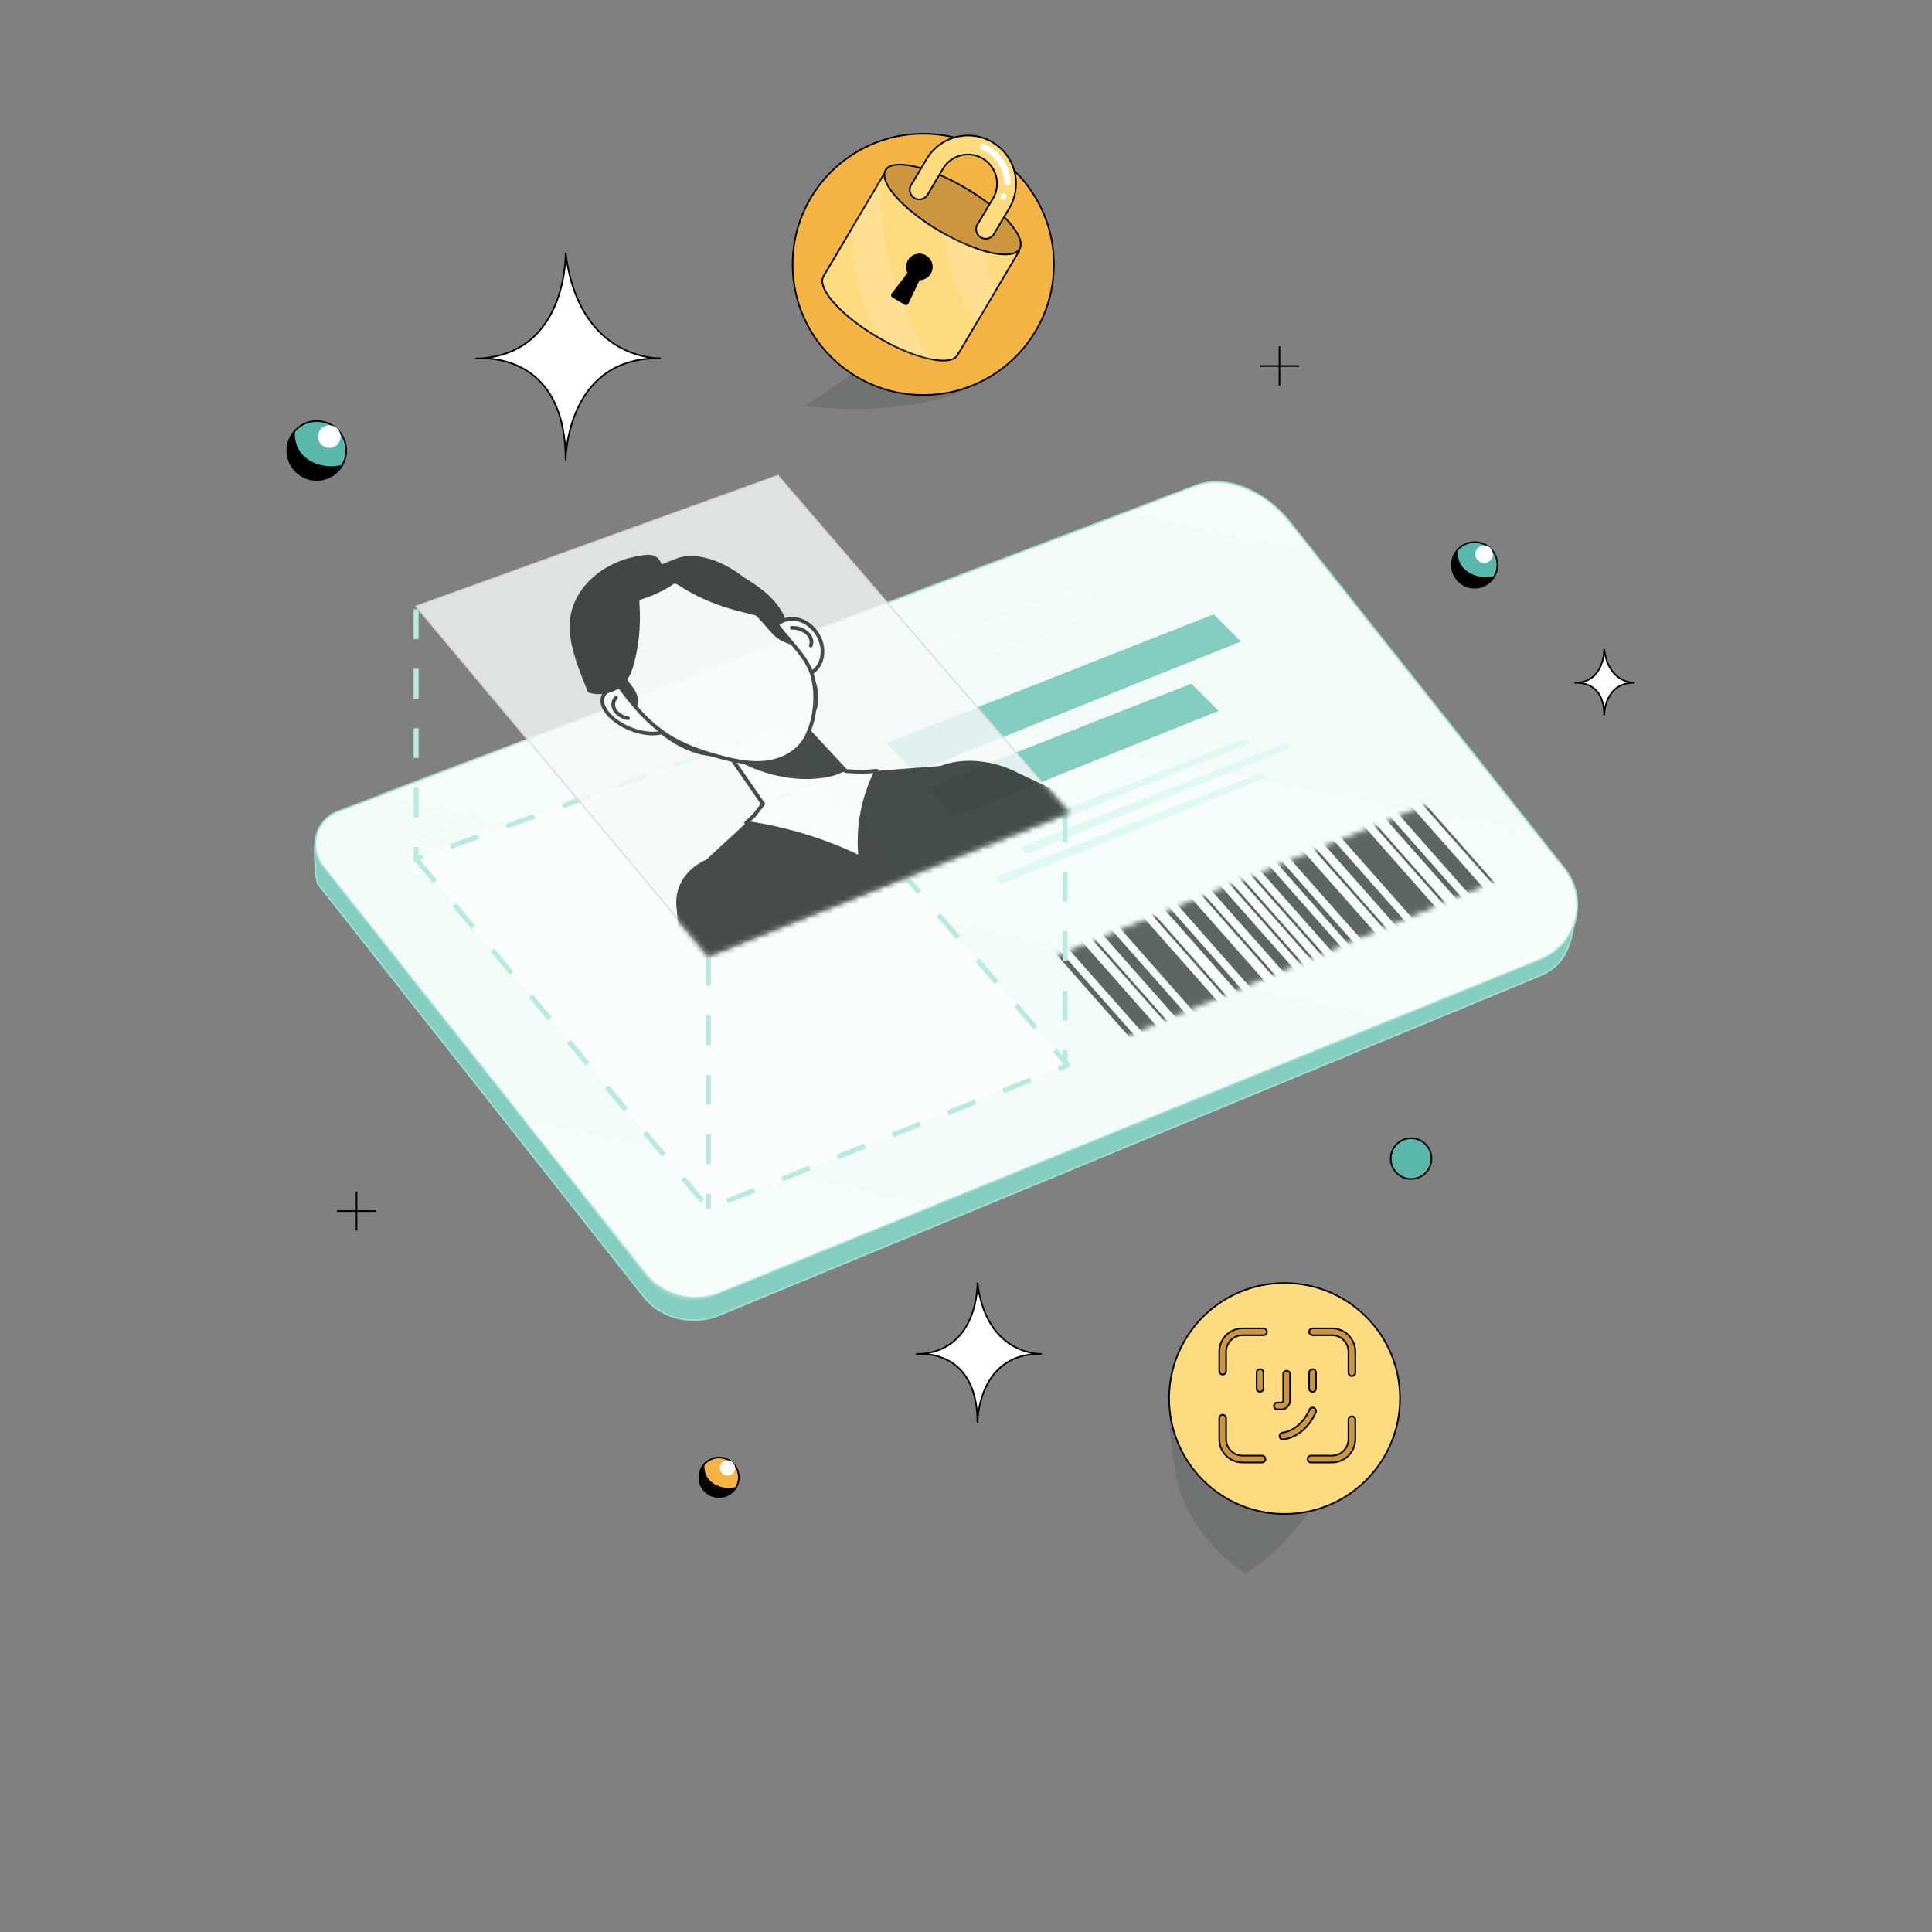 <svg xmlns="http://www.w3.org/2000/svg" fill="none" viewBox="0 0 390 390"><rect x="0" y="0" width="390" height="390" fill="#808080" stroke="none"/><path fill="#59B8AA" stroke="#000" stroke-miterlimit="10" stroke-width=".325" d="M63.941 96.885a5.941 5.941 0 1 0 0-11.883 5.941 5.941 0 0 0 0 11.883Z"/><path fill="#000" d="M60.616 91.228c-.824-1.176-1.183-2.671-1.059-4.11A5.78 5.78 0 0 0 58 91.067a5.82 5.82 0 0 0 5.817 5.818 5.8 5.8 0 0 0 5.09-3.018c-2.941.796-6.62-.249-8.291-2.64"/><path fill="#fff" d="M66.423 90.413a2.284 2.284 0 1 0 0-4.567 2.284 2.284 0 0 0 0 4.567"/><path fill="#59B8AA" stroke="#000" stroke-miterlimit="10" stroke-width=".325" d="M297.671 118.641a4.599 4.599 0 1 0 0-9.198 4.599 4.599 0 0 0 0 9.198Z"/><path fill="#000" d="M295.097 114.262c-.637-.911-.916-2.068-.819-3.182a4.47 4.47 0 0 0-1.206 3.059 4.504 4.504 0 0 0 4.503 4.502c1.7 0 3.176-.945 3.94-2.335-2.277.616-5.124-.193-6.418-2.044"/><path fill="#fff" d="M299.592 113.633a1.768 1.768 0 1 0 0-3.536 1.768 1.768 0 0 0 0 3.536"/><path fill="#F3B443" stroke="#000" stroke-miterlimit="10" stroke-width=".325" d="M145.152 302.204a3.99 3.99 0 1 0 0-7.98 3.99 3.99 0 0 0 0 7.98Z"/><path fill="#000" d="M142.919 298.405c-.553-.79-.795-1.794-.711-2.76a3.88 3.88 0 0 0-1.046 2.653 3.907 3.907 0 0 0 3.906 3.906c1.476 0 2.756-.82 3.418-2.026-1.975.535-4.445-.167-5.567-1.773"/><path fill="#fff" d="M146.819 297.858a1.533 1.533 0 1 0 0-3.065 1.533 1.533 0 0 0 0 3.065"/><path stroke="#000" stroke-miterlimit="10" stroke-width=".325" d="M71.97 240.525v7.897M75.923 244.473h-7.9M258.277 69.94v7.896M262.227 73.889h-7.897"/><path fill="#59B8AA" stroke="#000" stroke-miterlimit="10" stroke-width=".325" d="M284.853 237.989a4.11 4.11 0 1 0 0-8.222 4.11 4.11 0 0 0 0 8.222Z"/><path fill="#83CDC1" stroke="#A1DED2" stroke-miterlimit="10" stroke-width=".325" d="M69.23 165.302c-3.605 1.526-4.124 1.512-5.595 4.955-.287.668.076 7.575.557 8.184l65.927 83.519c3.643 4.402 9.99 5.665 15.256 3.443q.63-.259 1.26-.522c1.201-.495 2.398-.994 3.599-1.488l5.674-2.347q3.742-1.548 7.485-3.097l9.032-3.737 10.312-4.266q5.662-2.343 11.329-4.686c4.028-1.664 8.052-3.332 12.08-4.996q6.283-2.602 12.568-5.198c4.263-1.765 8.526-3.526 12.789-5.291l12.748-5.273c4.149-1.717 8.294-3.433 12.443-5.146 3.959-1.636 7.914-3.273 11.873-4.91q5.518-2.285 11.035-4.564l9.935-4.111q4.286-1.773 8.571-3.547c2.315-.958 4.626-1.913 6.941-2.872l5.049-2.087c1.782-.737 3.599-1.681 4.837-3.232 1.409-1.761 2.177-4.076 2.568-6.27.156-.868.727-2.221.436-3.1-.225-.682-.931-.9-1.523-1.177-1.062-.494-1.972-1.138-2.709-2.062l-49.877-70.965c-4.589-5.723-17.52-9.917-24.275-7.055L69.241 165.302z"/><path fill="#F3FBF9" stroke="#A1DED2" stroke-miterlimit="10" stroke-width=".325" d="M67.967 163.891c-4.318 1.83-5.71 7.27-2.8 10.948l65.266 82.425a12.95 12.95 0 0 0 15.011 3.675l165.519-67.262c7.374-2.996 9.779-12.249 4.799-18.457l-55.403-69.878c-4.589-5.724-12.613-10.035-19.364-7.174z"/><g fill="#fff" opacity=".15"><path d="m227.59 103.413-.008-.002.003.004zM227.59 103.413l37.429 7.805-7.377-8.734c-3.599-3.93-11.939-6.318-17.181-4.221zM76.406 160.317l.006.001-.006.002zM76.412 160.318l65.395-24.469 168.359 32.586 6.277 7.965c4.156 5.925 1.772 14.52-5.477 17.278l-29.59 12.025zM106.013 226.423l82.567 16.997-44.901 18.285a11.045 11.045 0 0 1-12.879-3.443z"/></g><path fill="#fff" stroke="#D7DAD9" stroke-width=".325" d="M81.704 175.253c-1.523-1.887-.768-4.711 1.496-5.584l133.206-51.383a3.58 3.58 0 0 1 4.362 1.506l.14-.083-.14.083a3.577 3.577 0 0 1-1.777 5.167L86 176.608a3.58 3.58 0 0 1-4.082-1.089z" opacity=".05"/><path fill="#FBFDFC" stroke="#B8EAE0" stroke-dasharray="6 6" stroke-linejoin="round" stroke-miterlimit="10" d="m84.002 173.394 59.009 70.54 72.522-28.932-58.5-68z"/><mask id="a" width="111" height="57" x="208" y="155" maskUnits="userSpaceOnUse" style="mask-type:alpha"><path fill="#D9D9D9" stroke="#5F6563" d="m305.002 156.002-95.5 39 13.5 15.5 95-40z"/></mask><g stroke="#5F6563" mask="url(#a)"><path d="m231.002 212.002-19-21.5M275.002 193.002l-19-21.5M252.002 202.002l-19-21.5M296.002 183.002l-19-21.5"/><path stroke-width="2" d="m241.002 208.002-19-21.5M285.002 189.002l-19-21.5M271.002 193.002l-19-21.5M262.002 198.002l-19-21.5"/><path stroke-width="3" d="m234.002 210.002-19-21.5M278.002 191.002l-19-21.5M255.002 200.002l-19-21.5M299.002 181.002l-19-21.5"/><path stroke-width="5" d="m245.002 205.002-19-21.5M289.002 186.002l-19-21.5"/><path stroke-width=".5" d="m237.002 208.002-19-21.5M281.002 189.002l-19-21.5M249.002 203.002l-19-21.5M293.002 184.002l-19-21.5M259.002 199.002l-19-21.5M303.002 180.002l-19-21.5M264.002 196.002l-19-21.5M267.002 196.002l-19-21.5M269.002 195.002l-19-21.5"/></g><path fill="#83CDC1" d="m250.502 129.502-66 26.5-5.5-6 66-26zM246.002 143.502l-53.5 21.5-5.5-6 53.5-21z"/><path fill="#E0F8F3" d="m252.502 150.002-53.5 21.5-1-1.5 53.5-21zM260.502 151.002l-53.5 21.5-1-1.5 53.5-21zM255.502 157.002l-53.5 21.5-1-1.5 53.5-21z"/><path fill="#F7F9F8" stroke="#D7DAD9" stroke-miterlimit="10" stroke-width=".325" d="m84.002 122.394 59.009 70.54 72.522-28.932-58.5-68z" opacity=".8"/><path fill="#5F6563" d="M206.572 70.693c-1.398-.197-8.574 14.803-44.074 11.308l9.5-6.498z" opacity=".48"/><path fill="#F3B443" stroke="#000" stroke-miterlimit="10" stroke-width=".325" d="M186.371 79.743c14.565 0 26.372-11.807 26.372-26.372S200.936 27 186.371 27 160 38.807 160 53.371c0 14.565 11.807 26.372 26.371 26.372Z"/><path fill="#FFDB7F" stroke="#000" stroke-miterlimit="10" stroke-width=".325" d="m205.717 50.7-26.562-16.75-12.921 21.817c-1.418 2.411 3.492 7.927 10.963 12.318 7.471 4.395 14.678 6 16.094 3.589.066-.11.114-.232.152-.357l.045.025 12.229-20.648z"/><path fill="#CC963E" stroke="#000" stroke-miterlimit="10" stroke-width=".325" d="M205.815 50.251c1.418-2.412-3.489-7.927-10.961-12.32-7.471-4.392-14.677-5.997-16.095-3.585s3.489 7.928 10.961 12.32c7.471 4.392 14.677 5.997 16.095 3.585Z"/><path fill="#FFDB7F" stroke="#000" stroke-miterlimit="10" stroke-width=".325" d="M200.337 28.712c-4.606-2.727-10.568-1.2-13.295 3.405l-2.91 4.914a1.936 1.936 0 1 0 3.111 2.277l3.1-5.236a5.875 5.875 0 0 1 8.042-2.059 5.874 5.874 0 0 1 2.059 8.042l-2.91 4.914a1.936 1.936 0 1 0 3.111 2.277l3.1-5.236c2.727-4.605 1.201-10.568-3.405-13.294z"/><g fill="#fff" opacity=".15"><path d="M180.507 69.858c-8.485-5.318-8.571-23.724-8.571-23.724l5.872-9.917c-1.208 21.561 10.46 36.576 10.46 36.576-1.899.003-7.761-2.935-7.761-2.935M197.521 64.533c-6.599-7.007-6.879-17.34-6.879-17.34v-.003l8.495 4.007c-.602 2.567 1.931 7.35 1.931 7.35z"/></g><path fill="#fff" d="M202.694 36.827c-.038-2.755-1.8-5.45-4.36-6.516-.325-.135-.557-.426-.453-.8.086-.307.474-.588.799-.453 3.111 1.294 5.267 4.381 5.311 7.769.011.837-1.287.834-1.297 0M202.535 40.35c.833 0 .837-1.298 0-1.298-.838 0-.838 1.297 0 1.297"/><path fill="#000" d="M185.588 56.558a2.678 2.678 0 1 0 .001-5.357 2.678 2.678 0 0 0-.001 5.357"/><path fill="#000" d="m184.236 53.73-4.243 5.516a.545.545 0 0 0 .153.8l2.467 1.46c.273.163.63.055.768-.232l2.99-6.277z"/><path fill="#5F6563" fill-rule="evenodd" d="M270.836 293.671c-4.455 9.766-10.564 18.131-19.365 24.057-5.588-3.769-12.318-10.666-14.105-19.973-2.924-15.226 0-23.53 0-23.53z" clip-rule="evenodd" opacity=".48"/><path fill="#FFDB7F" stroke="#000" stroke-miterlimit="10" stroke-width=".325" d="M259.305 305.611c12.872 0 23.306-10.434 23.306-23.306 0-12.871-10.434-23.305-23.306-23.305C246.434 259 236 269.434 236 282.305s10.434 23.306 23.305 23.306Z"/><path fill="#CC963E" d="M246.121 276.779c0 .381.312.692.692.692a.694.694 0 0 0 .692-.692v-3.91a3.337 3.337 0 0 1 3.333-3.333h4.221a.694.694 0 0 0 .692-.692.694.694 0 0 0-.692-.692h-4.221a4.72 4.72 0 0 0-4.717 4.717zM272.205 277.09c0 .381.312.692.692.692a.694.694 0 0 0 .692-.692v-4.221a4.72 4.72 0 0 0-4.716-4.717h-3.91a.694.694 0 0 0-.692.692c0 .381.311.692.692.692h3.91a3.336 3.336 0 0 1 3.332 3.333zM268.873 295.223h-4.222a.695.695 0 0 1-.692-.692c0-.381.312-.693.692-.693h4.222a3.335 3.335 0 0 0 3.332-3.328v-3.911c0-.38.312-.692.692-.692.381 0 .692.312.692.692v3.911a4.72 4.72 0 0 1-4.716 4.713M250.838 295.223h3.91c.38 0 .692-.312.692-.692a.695.695 0 0 0-.692-.693h-3.91a3.333 3.333 0 0 1-3.333-3.328v-4.222a.694.694 0 0 0-.692-.692.694.694 0 0 0-.692.692v4.222a4.72 4.72 0 0 0 4.717 4.713M254.36 280.969a.694.694 0 0 1-.692-.692v-3.19c0-.381.311-.692.692-.692s.692.311.692.692v3.19a.694.694 0 0 1-.692.692M264.271 280.277c0 .381.311.692.692.692s.692-.311.692-.692v-3.19a.694.694 0 0 0-.692-.692.694.694 0 0 0-.692.692zM258.641 284.509h-.782a.694.694 0 0 1-.693-.692c0-.38.312-.692.693-.692h.782a.393.393 0 0 0 .391-.391v-5.332c0-.381.311-.692.692-.692s.692.311.692.692v5.332c0 .979-.796 1.775-1.775 1.775M258.305 289.991a.69.69 0 0 0 .682.588l-.004-.004q.056.002.107-.007c4.665-.712 6.447-5.301 6.52-5.495a.69.69 0 0 0-.402-.889.694.694 0 0 0-.893.402c-.013.038-1.581 4.024-5.432 4.616a.69.69 0 0 0-.578.789"/><path stroke="#000" stroke-miterlimit="10" stroke-width=".325" d="M246.121 276.779c0 .381.312.692.692.692a.694.694 0 0 0 .692-.692v-3.91a3.337 3.337 0 0 1 3.333-3.333h4.221a.694.694 0 0 0 .692-.692.694.694 0 0 0-.692-.692h-4.221a4.72 4.72 0 0 0-4.717 4.717zM272.205 277.09c0 .381.312.692.692.692a.694.694 0 0 0 .692-.692v-4.221a4.72 4.72 0 0 0-4.716-4.717h-3.91a.694.694 0 0 0-.692.692c0 .381.311.692.692.692h3.91a3.336 3.336 0 0 1 3.332 3.333zM268.873 295.223h-4.222a.695.695 0 0 1-.692-.692c0-.381.312-.693.692-.693h4.222a3.335 3.335 0 0 0 3.332-3.328v-3.911c0-.38.312-.692.692-.692.381 0 .692.312.692.692v3.911a4.72 4.72 0 0 1-4.716 4.713ZM250.838 295.223h3.91c.38 0 .692-.312.692-.692a.695.695 0 0 0-.692-.693h-3.91a3.333 3.333 0 0 1-3.333-3.328v-4.222a.694.694 0 0 0-.692-.692.694.694 0 0 0-.692.692v4.222a4.72 4.72 0 0 0 4.717 4.713ZM254.36 280.969a.694.694 0 0 1-.692-.692v-3.19c0-.381.311-.692.692-.692s.692.311.692.692v3.19a.694.694 0 0 1-.692.692ZM264.271 280.277c0 .381.311.692.692.692s.692-.311.692-.692v-3.19a.694.694 0 0 0-.692-.692.694.694 0 0 0-.692.692zM258.641 284.509h-.782a.694.694 0 0 1-.693-.692c0-.38.312-.692.693-.692h.782a.393.393 0 0 0 .391-.391v-5.332c0-.381.311-.692.692-.692s.692.311.692.692v5.332c0 .979-.796 1.775-1.775 1.775ZM258.305 289.991a.69.69 0 0 0 .682.588l-.004-.004q.056.002.107-.007c4.665-.712 6.447-5.301 6.52-5.495a.69.69 0 0 0-.402-.889.694.694 0 0 0-.893.402c-.013.038-1.581 4.024-5.432 4.616a.69.69 0 0 0-.578.789Z"/><path fill="#fff" stroke="#000" stroke-miterlimit="10" stroke-width=".325" d="M96 72.388s18.181-2.225 18.181 20.537c0 0 0-20.962 19.201-20.595 0 0-16.52.692-19.201-21.33 0 0 .512 20.963-18.181 21.388ZM185.047 273.347s12.267-1.502 12.267 13.855c0 0 0-14.142 12.955-13.896 0 0-11.145.467-12.955-14.392 0 0 .346 14.142-12.267 14.43zM318 137.851s5.82-.712 5.82 6.575c0 0 0-6.713 6.149-6.595 0 0-5.291.221-6.149-6.831 0 0 .163 6.713-5.82 6.848z"/><path stroke="#B8EAE0" stroke-dasharray="6 6" d="M143 193v51M84 123v51M215 164v51"/><mask id="b" width="133" height="99" x="83" y="95" maskUnits="userSpaceOnUse" style="mask-type:alpha"><path fill="#F7F9F8" stroke="#D7DAD9" stroke-miterlimit="10" stroke-width=".325" d="m84 122.392 59.009 70.54L215.531 164l-58.5-68z" opacity=".8"/></mask><g mask="url(#b)"><path fill="#1A211E" d="m161.722 146.395-14.452 5.748c-4.252 1.689-11.068-.837-16.04-5.954l-10.221-10.513c-6.17-6.35-6.978-13.97-1.7-16.066l17.21-6.851c5.323-2.118 14.296 2.38 18.827 9.443l7.457 11.612c3.584 5.585 3.127 10.903-1.081 12.581"/><path fill="#FBFDFC" stroke="#1A211E" stroke-linecap="round" stroke-linejoin="round" stroke-width=".74" d="M155.358 130.107c.145 3.166 2.653 5.987 5.596 6.305s5.211-1.996 5.066-5.162-2.653-5.987-5.596-6.305-5.211 1.996-5.066 5.162"/><path stroke="#1A211E" stroke-linecap="round" stroke-linejoin="round" stroke-width=".74" d="M159.834 126.728c1.115-.061 2.346.368 3.121 1.093s1.053 1.717.713 2.503"/><path fill="#FBFDFC" stroke="#1A211E" stroke-linecap="round" stroke-linejoin="round" stroke-width=".74" d="M130.786 139.885c3.79 1.717 5.941 4.677 4.81 6.617-1.132 1.934-5.117 2.112-8.907.396s-5.941-4.677-4.809-6.617c1.131-1.935 5.116-2.113 8.906-.396"/><path stroke="#1A211E" stroke-linecap="round" stroke-linejoin="round" stroke-width=".74" d="M124.359 140.844c-.652.641-.758 1.605-.268 2.441.485.837 1.55 1.517 2.687 1.717"/><path fill="#FBFDFC" stroke="#1A211E" stroke-linecap="round" stroke-linejoin="round" stroke-width=".77" d="M174.581 159.78c3.489 4.064 2.285 9.053-2.659 11.015-4.843 1.929-11.392.196-14.624-3.818-.067-.084-.134-.167-.19-.251l-7.797-11.266-1.973-2.854-3.873-5.597 14.056-5.591 7.658 8.239 5.562 5.998 3.834 4.125z"/><path fill="#1A211E" d="M170.747 155.655c-4.392 2.113-11.019 2.213-17.506-.122-2.185-.781-4.169-1.779-5.897-2.927l-3.873-5.597 14.056-5.591 7.657 8.239z"/><path fill="#FBFDFC" stroke="#1A211E" stroke-linecap="round" stroke-linejoin="round" stroke-width=".74" d="M163.953 136.245c.396 1.388.596 2.932.602 4.498.011 3.016-.691 6.127-2.023 8.451-1.461 2.548-4.554 4.421-8.282 4.761-2.932.273-6.053-.374-9.029-1.182-3.712-1.009-7.407-2.313-10.511-4.32-2.414-1.561-4.498-3.534-6.349-5.669-2.569-2.955-4.681-6.216-6.604-9.109-2.837-4.259-2.998-9.309-.451-13.061 2.496-3.679 7.54-6.087 13.22-6.305 5.673-.217 11.837 1.762 16.151 5.184 3.066 2.431 5.094 5.419 7.418 8.217.652.786 1.338 1.567 2.001 2.358 1.667 1.957 3.216 3.964 3.857 6.182z"/><path fill="#1A211E" d="m160.263 130.163.078.1-.139-.034c-1.734-.362-3.333-1.243-4.375-2.419l-7.914-8.88c-.731.039-1.438.061-2.174.067a43 43 0 0 1-3.277-.128c-2.308-.168-4.498-.536-6.365-1.071-1.304.937-2.954 1.806-4.765 2.531-2.112.842-4.331 1.427-6.421 1.695-.25 1.349-.852 2.798-1.739 4.225a18 18 0 0 1-1.789 2.442c-.15.173-.323.362-.529.585l7.022 9.661c.931 1.287 1.171 2.737.652 3.997l-.039.094-.083-.089c-2.386-2.754-4.403-5.803-6.192-8.484l-.413-.624c-1.833-2.754-2.563-5.798-2.156-8.641.217-1.589.791-3.11 1.705-4.476 2.502-3.679 7.585-6.11 13.27-6.322 2.792-.111 5.724.318 8.494 1.199 2.842.892 5.518 2.269 7.708 4.002 2.363 1.873 4.135 4.103 5.846 6.26.513.647 1.054 1.316 1.583 1.968.374.452.764.909 1.154 1.355.278.334.563.663.847.998z"/><path fill="#1A211E" d="M134.174 115.943s-2.865-.808-4.141 1.193c-1.277 1.996-.926 4.298-.87 6.656a36.4 36.4 0 0 1-1.042 9.633c-.457 1.862-1.109 3.74-2.675 5.1s-4.269 2.074-6.727 1.243c-2.062-5.106-4.431-10.63-3.517-15.602 1.098-5.965 6.883-11.11 14.725-12.097.535-.067 1.098-.112 1.661-.006 1.242.24 1.705 1.177 2.023 2.002.061.167.468 1.856.563 1.884z"/><path fill="#1A211E" d="M132.289 114.076c3.439 4.019 9.129 6.929 14.424 8.612 2.748.876 5.523 1.322 8.26 2.308.78.285 1.399.429 1.906.552 1.098.262 1.839-.424 1.376-1.315-1.566-2.994-3.856-5.129-8.025-7.643-5.563-3.356-12.501-3.194-17.941-2.514M222.275 177.779c-4.67 5.196-10.171 8.412-12.278 7.18-2.106-1.232-.033-6.438 4.643-11.639 4.67-5.196 10.171-8.412 12.278-7.18s.034 6.438-4.637 11.639z"/><path fill="#FBFDFC" d="m230.419 192.713-8.276-5.123-6.627-4.103-5.59-3.461-12.273-7.598c-6.459-3.997-8.488-10.464-4.419-14.082.713-.629 1.56-1.126 2.502-1.493.089-.034.173-.067.267-.095 4.203-1.505 10.211-.541 14.932 2.709l11.185 7.704 5.016 3.456 21.664 14.934"/><path stroke="#1A211E" stroke-linecap="round" stroke-linejoin="round" stroke-width=".74" d="m230.419 192.713-8.276-5.123-6.627-4.103-5.59-3.461-12.273-7.598c-6.459-3.997-8.488-10.464-4.419-14.082.713-.629 1.56-1.126 2.502-1.493.089-.034.173-.067.267-.095 4.203-1.505 10.211-.541 14.932 2.709l11.185 7.704 5.016 3.456 21.664 14.934"/><path fill="#1A211E" d="M226.617 166.011c-2.296-.814-7.507 2.347-11.977 7.308-4.67 5.201-6.755 10.413-4.637 11.645.05.028.089.045.145.067l-.05.056-19.105-11.562c-7.502-4.543-9.592-12.286-4.537-16.84.958-.864 2.084-1.544 3.355-2.052 4.526-1.8 10.673-1.287 15.828 1.467l20.978 9.922z"/><path fill="#FBFDFC" d="m150.14 224.794-6.878-20.743-1.599-4.81-3.545-10.714c-1.533-4.61.535-8.791 4.726-10.458l.056-.022a10.9 10.9 0 0 1 3.065-.697c6.521-.552 13.343 4.03 14.842 9.978l2.854 11.311 1.298 5.15 1.382 5.486 2.079 8.244"/><path stroke="#1A211E" stroke-linecap="round" stroke-linejoin="round" stroke-width=".74" d="m150.14 224.794-6.878-20.743-1.599-4.81-3.545-10.714c-1.533-4.611.535-8.791 4.726-10.458l.056-.022a10.9 10.9 0 0 1 3.065-.697c6.521-.552 13.343 4.03 14.842 9.978l2.854 11.311 1.298 5.15 1.382 5.486 2.079 8.244"/><path fill="#1A211E" d="M137.939 201.409c.184-1.8 6.727-3.317 15.087-3.456 8.75-.139 16.185 1.288 16.597 3.2a.4.4 0 0 1 0 .122h.09l-4.281-17.464c-1.683-6.857-10.06-12.103-18.219-11.4-1.544.134-2.959.457-4.23.964-4.526 1.801-7.062 5.77-6.359 10.291z"/><path fill="#1A211E" d="m227.699 194.201-56.151 22.331-5.245-6.984-3.79-5.04-4.648-6.193-15.009-19.995-2.235-2.972 1.371-1.271 7.97-7.364.663-.607.875-.808.758-.714 1.683-2.219 16.308-6.488 3.862-.045 1.243-.095 1.583-.122.942-.073 13.471-1.042 2.079-.156 2.48 2.882 9.369 10.898 7.161 8.328 5.178 6.026.028.034 4.676 5.44z"/><path fill="#FBFDFC" d="M176.937 155.615c-2.731 5.402-3.863 11.417-3.266 17.549-7.156-3.501-15.071-5.909-23.046-7.052l.875-.808.758-.708 1.683-2.225 16.308-6.488 3.862-.045 1.243-.095z"/><path fill="#FBFDFC" d="m170.745 155.66 3.366.172 1.243-.094 1.583-.129c-2.731 5.402-3.863 11.417-3.266 17.549-7.156-3.501-15.071-5.909-23.046-7.052l.875-.808.758-.708 1.795-2.33"/><path stroke="#1A211E" stroke-linecap="round" stroke-linejoin="round" stroke-width=".77" d="m170.745 155.66 3.366.172 1.243-.094 1.583-.129c-2.731 5.402-3.863 11.417-3.266 17.549-7.156-3.501-15.071-5.909-23.046-7.052l.875-.808.758-.708 1.795-2.33"/></g></svg>